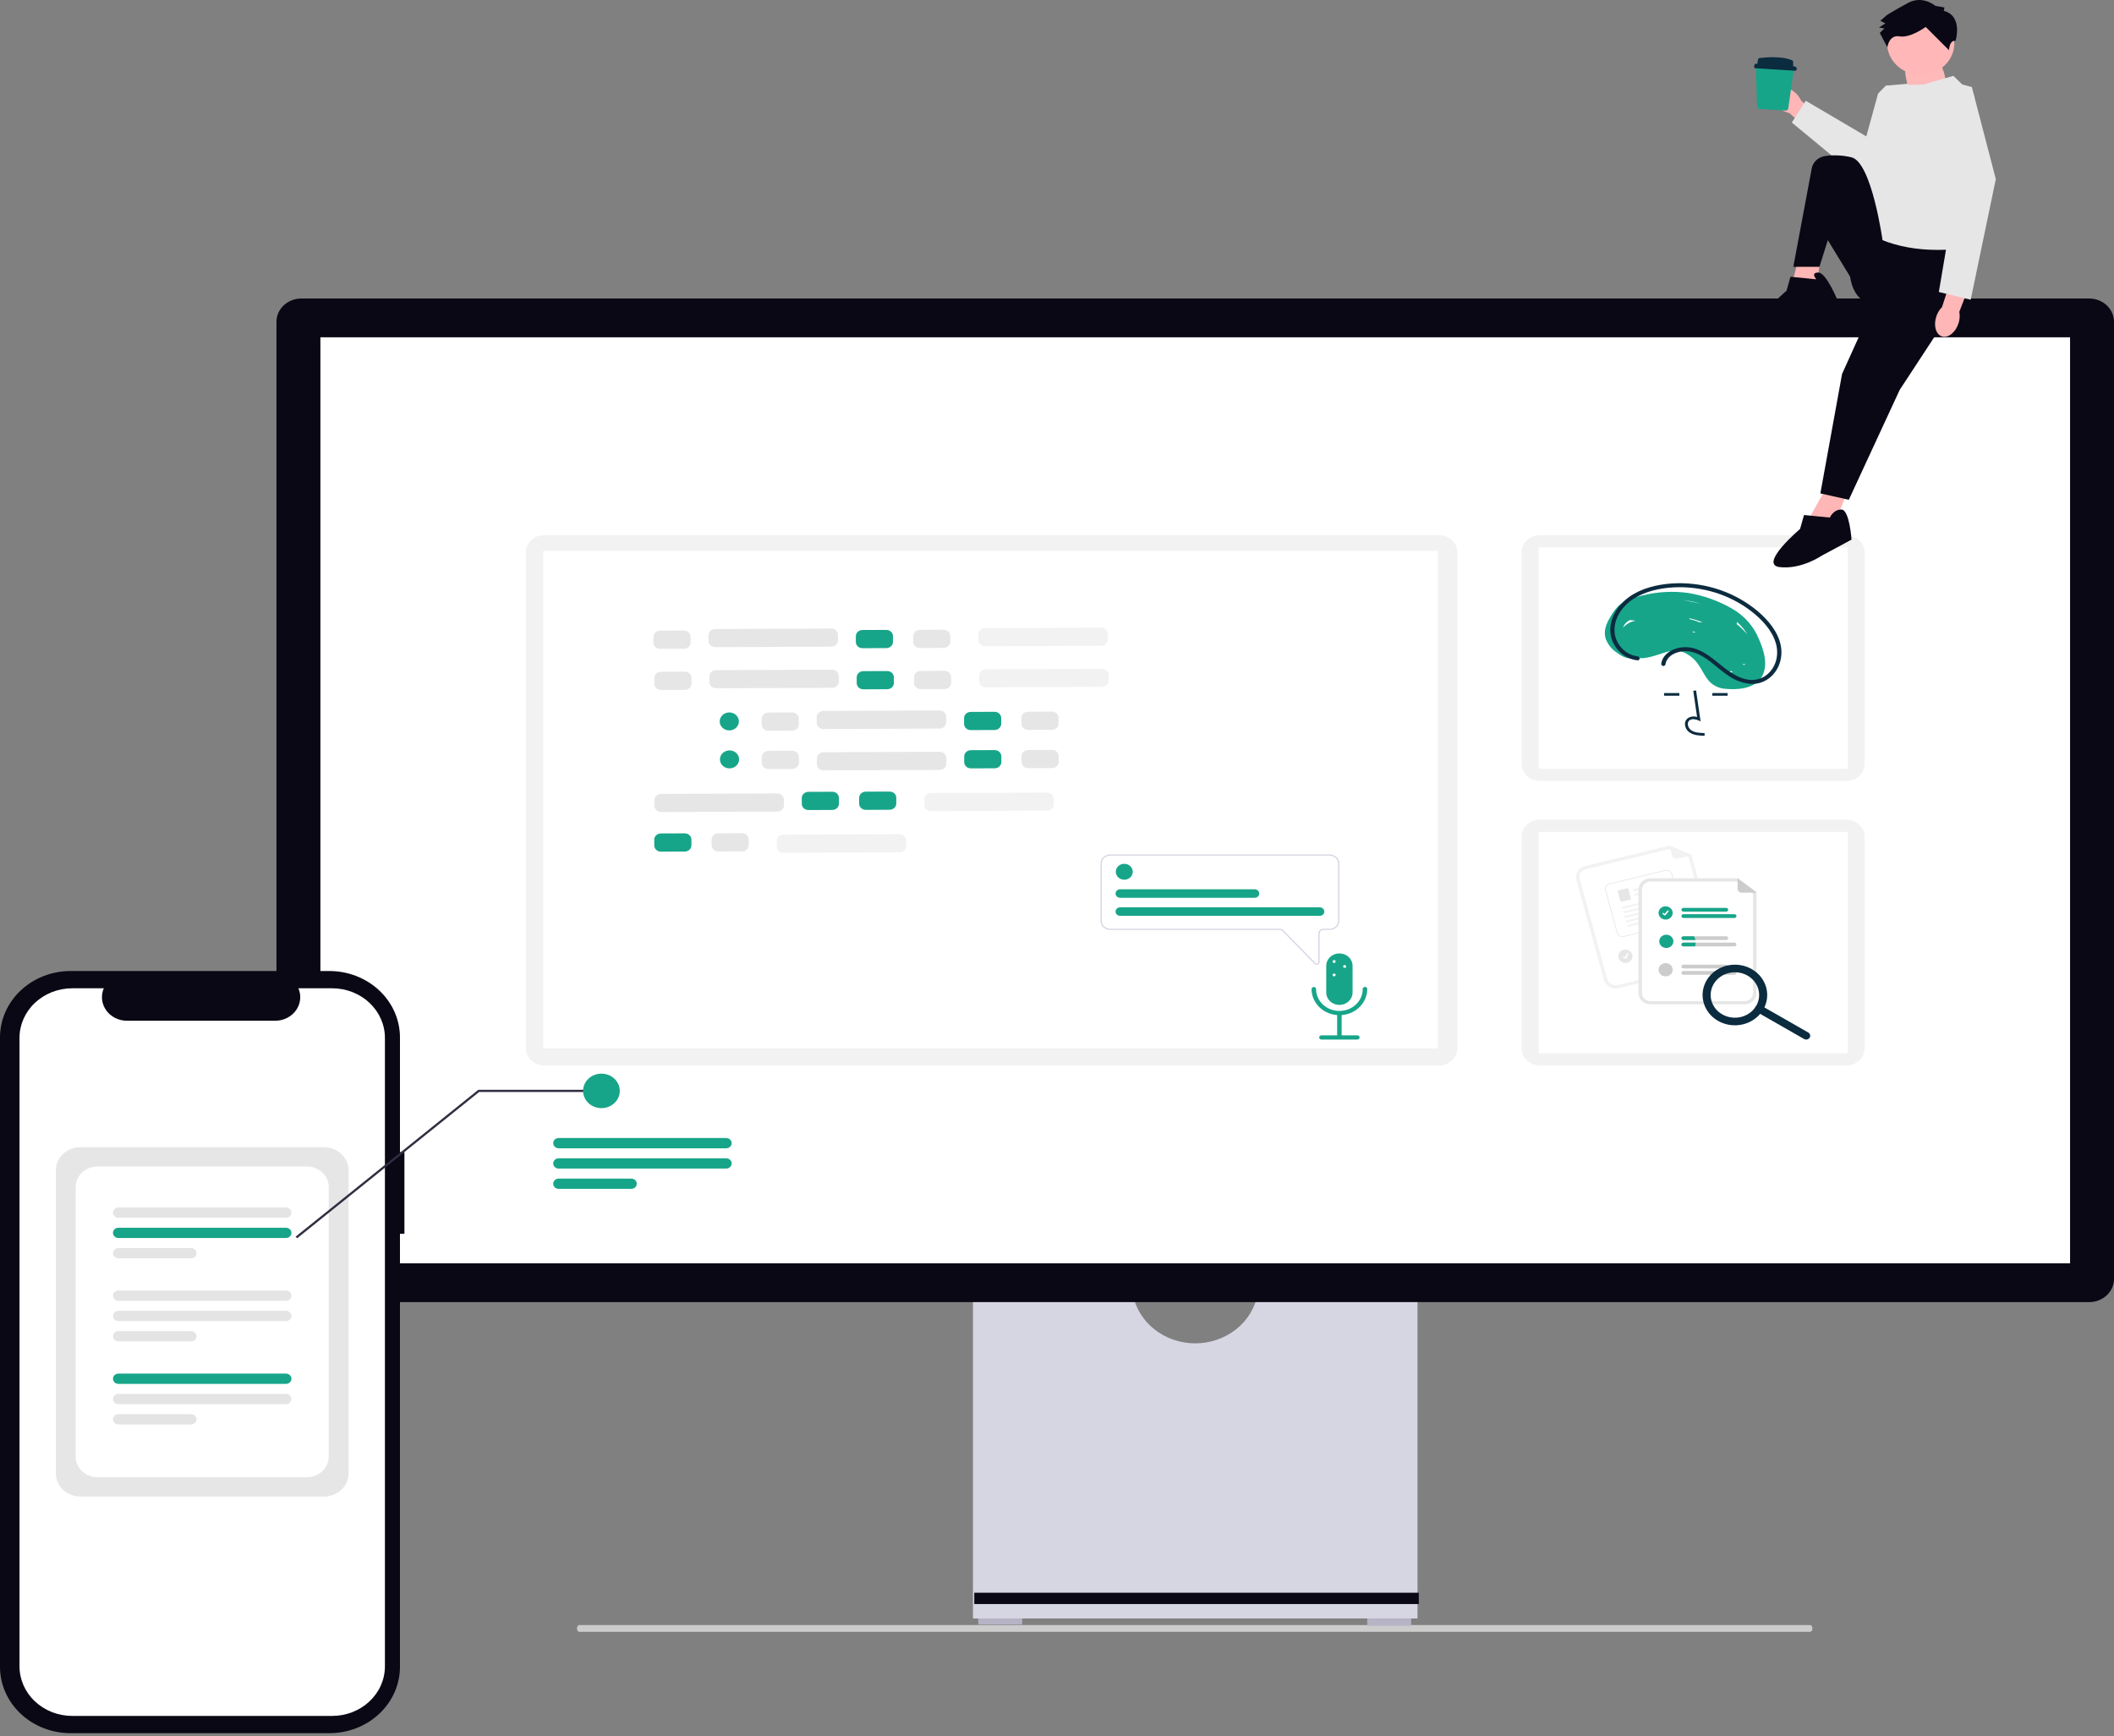 <svg width="627" height="515" viewBox="0 0 627 515" fill="none" xmlns="http://www.w3.org/2000/svg">
<rect x="0" y="0" width="627" height="515" fill="#808080" stroke="none"/>
<g clip-path="url(#clip0_15_1204)">
<path d="M171.12 482.994C171.12 483.551 171.446 484 171.852 484H536.831C537.24 484 537.563 483.552 537.563 482.994C537.563 482.435 537.237 481.987 536.831 481.987H171.852C171.446 481.988 171.12 482.436 171.12 482.994Z" fill="#CCCCCC"/>
<path d="M303.175 479.676H290.144V481.833H303.175V479.676Z" fill="#B6B3C5"/>
<path d="M418.536 480.037H405.505V482.193H418.536V480.037Z" fill="#B6B3C5"/>
<path d="M373.026 383.688C372.3 387.805 370.039 391.547 366.647 394.247C363.254 396.947 358.949 398.428 354.5 398.428C350.051 398.428 345.746 396.947 342.353 394.247C338.961 391.547 336.7 387.805 335.974 383.688H288.578V480.035H420.424V383.688H373.026Z" fill="#D6D6E3"/>
<path d="M420.805 472.401H288.962V475.755H420.805V472.401Z" fill="#090814"/>
<path d="M619.65 386.206H89.35C87.401 386.204 85.533 385.477 84.155 384.184C82.777 382.892 82.002 381.139 82 379.312V95.432C82.002 93.604 82.777 91.851 84.155 90.559C85.533 89.266 87.401 88.539 89.35 88.537H619.65C621.599 88.539 623.467 89.266 624.845 90.559C626.223 91.851 626.998 93.604 627 95.431V379.312C626.998 381.139 626.223 382.892 624.845 384.184C623.467 385.477 621.599 386.204 619.65 386.206Z" fill="#090814"/>
<path d="M613.969 100.04H95.03V374.701H613.969V100.04Z" fill="white"/>
<path d="M426.799 158.72H161.413C158.4 158.72 155.957 161.011 155.957 163.838V310.904C155.957 313.731 158.4 316.023 161.413 316.023H426.799C429.813 316.023 432.256 313.731 432.256 310.904V163.838C432.256 161.011 429.813 158.72 426.799 158.72Z" fill="#F2F2F2"/>
<path d="M426.428 163.416H161.113V310.968H426.428V163.416Z" fill="white"/>
<path d="M547.587 158.72H456.753C453.739 158.72 451.296 161.011 451.296 163.838V226.515C451.296 229.342 453.739 231.633 456.753 231.633H547.587C550.601 231.633 553.044 229.342 553.044 226.515V163.838C553.044 161.011 550.601 158.72 547.587 158.72Z" fill="#F2F2F2"/>
<path d="M547.988 162.343H456.352V228.011H547.988V162.343Z" fill="white"/>
<path d="M547.587 243.107H456.753C453.739 243.107 451.296 245.399 451.296 248.226V310.903C451.296 313.73 453.739 316.021 456.753 316.021H547.587C550.601 316.021 553.044 313.73 553.044 310.903V248.226C553.044 245.399 550.601 243.107 547.587 243.107Z" fill="#F2F2F2"/>
<path d="M547.988 246.731H456.352V312.399H547.988V246.731Z" fill="white"/>
<path d="M521.588 189.334C520.054 185.639 517.26 182.524 513.641 180.475C509.686 178.204 505.316 176.644 500.753 175.875C496.247 175.251 491.652 175.492 487.248 176.584C485.125 177.1 482.784 177.699 480.993 178.934C479.28 180.115 478.108 182.057 477.153 183.802C476.238 185.474 475.668 187.315 476.163 189.187C476.702 190.892 477.823 192.383 479.354 193.431C480.658 194.397 482.481 195.675 484.224 195.077C484.323 195.043 484.418 194.999 484.506 194.944C487.517 195.803 490.508 194.554 493.601 193.575C495.48 192.98 497.368 192.679 499.255 193.422C501.098 194.231 502.654 195.522 503.736 197.139C504.791 198.61 505.485 200.284 506.642 201.696C507.218 202.423 507.949 203.029 508.79 203.474C509.631 203.919 510.561 204.194 511.522 204.281C515.257 204.673 520.213 204.312 522.367 200.995C524.654 197.46 523.154 192.852 521.588 189.334ZM483.466 183.906L485.128 184.083C484.072 184.261 483.085 184.695 482.263 185.343C481.951 185.59 481.661 185.861 481.398 186.154C481.405 186.13 481.41 186.108 481.418 186.084C481.581 185.608 481.847 185.169 482.199 184.794C482.552 184.419 482.983 184.117 483.466 183.906V183.906ZM502.062 187.224C502.185 187.311 502.328 187.368 502.479 187.391L502.532 187.4C502.635 187.455 502.738 187.51 502.842 187.565C502.831 187.58 502.822 187.597 502.811 187.613L502.051 187.541C502.069 187.436 502.073 187.33 502.062 187.224ZM508.765 194.659C508.709 194.715 508.66 194.776 508.618 194.842L508.544 194.74C508.612 194.702 508.687 194.675 508.765 194.659ZM513.094 199.055L513.845 199.148C513.798 199.224 513.763 199.307 513.742 199.393C513.564 199.398 513.385 199.401 513.206 199.402L513.094 199.055ZM516.731 197.05L517.033 197.002C517.192 196.978 517.343 196.921 517.476 196.837C517.476 196.853 517.476 196.87 517.476 196.887C517.476 196.943 517.484 197.014 517.492 197.094C517.467 197.135 517.442 197.176 517.415 197.216L516.728 197.05H516.731ZM503.819 184.525C503.698 184.431 503.562 184.356 503.416 184.302C502.704 184.045 501.975 183.831 501.233 183.663C501.122 183.565 501.014 183.465 500.908 183.361C501.534 183.477 502.152 183.625 502.76 183.803C503.54 184.038 504.305 184.314 505.052 184.63C504.64 184.587 504.228 184.552 503.816 184.524L503.819 184.525ZM510.776 184.962C510.412 184.749 510.047 184.54 509.681 184.336C510.057 184.535 510.428 184.744 510.794 184.962H510.776ZM518.275 188.173C517.302 187.056 516.226 186.022 515.059 185.082C515.15 184.888 515.197 184.678 515.195 184.466C516.416 185.548 517.454 186.798 518.273 188.173L518.275 188.173ZM504.289 179.034L503.828 178.934C502.365 178.624 500.876 178.291 499.373 178.008C499.454 178.017 499.534 178.024 499.615 178.034C501.202 178.231 502.767 178.566 504.289 179.034H504.289Z" fill="#17A589"/>
<path d="M505.559 218.225C504.167 218.188 502.435 218.143 501.101 217.229C500.704 216.945 500.378 216.584 500.145 216.17C499.912 215.756 499.779 215.299 499.754 214.831C499.73 214.499 499.788 214.166 499.924 213.859C500.06 213.551 500.27 213.277 500.537 213.058C500.935 212.78 501.4 212.599 501.891 212.533C502.382 212.467 502.883 212.517 503.348 212.678L502.213 204.888L503.047 204.781L504.382 213.936L503.686 213.636C502.878 213.289 501.77 213.112 501.081 213.658C500.912 213.801 500.78 213.978 500.696 214.176C500.612 214.374 500.578 214.588 500.596 214.801C500.616 215.149 500.716 215.488 500.889 215.797C501.062 216.105 501.304 216.375 501.598 216.588C502.635 217.3 504.016 217.391 505.582 217.433L505.559 218.225Z" fill="#0B2B3F"/>
<path d="M498.088 205.559H493.555V206.349H498.088V205.559Z" fill="#0B2B3F"/>
<path d="M512.399 205.559H507.865V206.349H512.399V205.559Z" fill="#0B2B3F"/>
<path d="M485.678 194.656C482.026 194.266 479.198 190.984 478.889 187.656C478.519 183.695 480.978 179.933 484.352 177.711C487.88 175.386 492.276 174.416 496.529 174.202C504.825 173.815 512.979 176.336 519.404 181.274C522.59 183.757 525.567 186.919 526.694 190.739C527.674 194.057 526.876 197.815 524.034 200.139C523.331 200.708 522.509 201.134 521.621 201.391C520.733 201.647 519.797 201.728 518.874 201.629C516.667 201.414 514.631 200.325 512.868 199.123C509.439 196.784 506.624 193.526 502.446 192.304C499.383 191.409 495.408 192.197 493.537 194.795C493.112 195.39 492.836 196.069 492.732 196.778C492.693 196.93 492.717 197.089 492.799 197.224C492.881 197.36 493.014 197.461 493.172 197.507C493.334 197.548 493.506 197.528 493.651 197.45C493.797 197.373 493.904 197.245 493.949 197.094C494.44 193.821 498.731 192.6 501.741 193.347C506.13 194.435 509.077 198.111 512.678 200.445C514.542 201.749 516.739 202.571 519.048 202.83C521.049 202.977 523.036 202.405 524.604 201.23C527.681 198.951 528.858 195.032 528.177 191.505C527.389 187.419 524.457 183.917 521.24 181.205C514.718 175.766 506.25 172.832 497.525 172.987C493.075 173.083 488.432 173.947 484.598 176.151C480.879 178.291 478.005 181.871 477.629 186.033C477.459 187.878 477.879 189.728 478.833 191.348C479.788 192.969 481.236 194.286 482.991 195.133C483.839 195.51 484.748 195.75 485.681 195.845C486.487 195.931 486.48 194.746 485.681 194.661L485.678 194.656Z" fill="#0B2B3F"/>
<path d="M202.854 187.017L195.769 187.046C194.683 187.05 193.806 187.877 193.808 188.893L193.813 190.61C193.816 191.626 194.698 192.446 195.784 192.442L202.868 192.413C203.954 192.408 204.832 191.581 204.829 190.565L204.824 188.849C204.821 187.833 203.939 187.013 202.854 187.017Z" fill="#E6E6E6"/>
<path d="M262.879 186.827L255.794 186.855C254.709 186.86 253.831 187.687 253.834 188.703L253.838 190.419C253.841 191.436 254.723 192.256 255.809 192.251L262.893 192.222C263.979 192.218 264.857 191.391 264.854 190.375L264.849 188.658C264.846 187.642 263.964 186.822 262.879 186.827Z" fill="#17A589"/>
<path d="M279.884 186.769L272.799 186.797C271.713 186.802 270.836 187.629 270.839 188.645L270.843 190.362C270.846 191.378 271.728 192.198 272.814 192.193L279.898 192.164C280.984 192.16 281.862 191.333 281.859 190.317L281.854 188.6C281.851 187.584 280.969 186.764 279.884 186.769Z" fill="#E6E6E6"/>
<path d="M246.55 186.425L212.093 186.565C211.008 186.569 210.13 187.393 210.133 188.405L210.138 190.114C210.14 191.126 211.022 191.943 212.107 191.939L246.564 191.799C247.649 191.795 248.527 190.971 248.524 189.959L248.519 188.25C248.517 187.238 247.635 186.421 246.55 186.425Z" fill="#E6E6E6"/>
<path d="M326.582 186.164L292.125 186.303C291.04 186.308 290.162 187.132 290.165 188.144L290.17 189.853C290.173 190.865 291.055 191.682 292.14 191.677L326.596 191.538C327.682 191.533 328.559 190.71 328.556 189.698L328.552 187.988C328.549 186.976 327.667 186.16 326.582 186.164Z" fill="#F2F2F2"/>
<path d="M203.115 199.215L196.03 199.244C194.944 199.248 194.067 200.075 194.069 201.092L194.074 202.808C194.077 203.824 194.959 204.644 196.045 204.64L203.129 204.611C204.215 204.606 205.093 203.779 205.09 202.763L205.085 201.047C205.082 200.031 204.2 199.211 203.115 199.215Z" fill="#E6E6E6"/>
<path d="M263.139 199.025L256.054 199.053C254.968 199.058 254.091 199.885 254.093 200.901L254.098 202.617C254.101 203.634 254.983 204.454 256.069 204.449L263.153 204.42C264.239 204.416 265.116 203.589 265.114 202.573L265.109 200.856C265.106 199.84 264.224 199.02 263.139 199.025Z" fill="#17A589"/>
<path d="M280.145 198.967L273.061 198.996C271.975 199 271.097 199.827 271.1 200.843L271.105 202.56C271.108 203.576 271.99 204.396 273.075 204.391L280.16 204.363C281.246 204.358 282.123 203.531 282.121 202.515L282.116 200.799C282.113 199.782 281.231 198.962 280.145 198.967Z" fill="#E6E6E6"/>
<path d="M246.811 198.623L212.354 198.763C211.269 198.767 210.391 199.591 210.394 200.603L210.399 202.312C210.401 203.324 211.283 204.141 212.368 204.137L246.825 203.997C247.91 203.993 248.788 203.169 248.785 202.157L248.78 200.448C248.778 199.436 247.896 198.619 246.811 198.623Z" fill="#E6E6E6"/>
<path d="M326.843 198.364L292.386 198.504C291.301 198.508 290.423 199.332 290.426 200.344L290.431 202.053C290.434 203.065 291.316 203.882 292.401 203.878L326.857 203.738C327.943 203.734 328.82 202.91 328.817 201.898L328.813 200.189C328.81 199.177 327.928 198.36 326.843 198.364Z" fill="#F2F2F2"/>
<path d="M234.956 211.314L227.872 211.343C226.786 211.347 225.908 212.175 225.911 213.191L225.916 214.907C225.919 215.923 226.801 216.743 227.886 216.739L234.971 216.71C236.057 216.706 236.934 215.878 236.932 214.862L236.927 213.146C236.924 212.13 236.042 211.31 234.956 211.314Z" fill="#E6E6E6"/>
<path d="M294.982 211.12L287.897 211.149C286.812 211.153 285.934 211.981 285.937 212.997L285.941 214.713C285.944 215.729 286.826 216.549 287.912 216.545L294.996 216.516C296.082 216.511 296.96 215.684 296.957 214.668L296.952 212.952C296.95 211.936 296.067 211.116 294.982 211.12Z" fill="#17A589"/>
<path d="M311.989 211.062L304.904 211.091C303.818 211.095 302.941 211.923 302.943 212.939L302.948 214.655C302.951 215.671 303.833 216.491 304.919 216.487L312.003 216.458C313.089 216.454 313.967 215.626 313.964 214.61L313.959 212.894C313.956 211.878 313.074 211.058 311.989 211.062Z" fill="#E6E6E6"/>
<path d="M278.654 210.719L244.197 210.858C243.112 210.863 242.234 211.686 242.237 212.698L242.242 214.408C242.245 215.42 243.127 216.236 244.212 216.232L278.668 216.093C279.754 216.088 280.631 215.264 280.628 214.252L280.624 212.543C280.621 211.531 279.739 210.714 278.654 210.719Z" fill="#E6E6E6"/>
<path d="M203.094 247.171L196.01 247.2C194.924 247.204 194.046 248.032 194.049 249.048L194.054 250.764C194.057 251.78 194.939 252.6 196.024 252.596L203.109 252.567C204.195 252.563 205.072 251.735 205.069 250.719L205.065 249.003C205.062 247.987 204.18 247.167 203.094 247.171Z" fill="#17A589"/>
<path d="M220.1 247.116L213.015 247.144C211.93 247.149 211.052 247.976 211.055 248.992L211.059 250.709C211.062 251.725 211.944 252.545 213.03 252.54L220.114 252.511C221.2 252.507 222.078 251.68 222.075 250.664L222.07 248.947C222.067 247.931 221.185 247.111 220.1 247.116Z" fill="#E6E6E6"/>
<path d="M266.802 247.415L232.345 247.554C231.26 247.558 230.382 248.382 230.385 249.394L230.39 251.104C230.393 252.115 231.274 252.932 232.36 252.928L266.816 252.788C267.902 252.784 268.779 251.96 268.776 250.948L268.772 249.239C268.769 248.227 267.887 247.41 266.802 247.415Z" fill="#F2F2F2"/>
<path d="M246.847 234.83L239.763 234.859C238.677 234.863 237.799 235.69 237.802 236.706L237.807 238.423C237.81 239.439 238.692 240.259 239.777 240.254L246.862 240.226C247.947 240.221 248.825 239.394 248.822 238.378L248.818 236.662C248.815 235.646 247.933 234.825 246.847 234.83Z" fill="#17A589"/>
<path d="M263.855 234.776L256.771 234.805C255.685 234.809 254.807 235.636 254.81 236.652L254.815 238.369C254.818 239.385 255.7 240.205 256.785 240.2L263.87 240.172C264.956 240.167 265.833 239.34 265.83 238.324L265.826 236.607C265.823 235.591 264.941 234.771 263.855 234.776Z" fill="#17A589"/>
<path d="M230.522 235.333L196.066 235.473C194.981 235.477 194.103 236.301 194.106 237.313L194.111 239.022C194.113 240.034 194.995 240.851 196.08 240.847L230.537 240.707C231.622 240.703 232.5 239.879 232.497 238.867L232.492 237.158C232.49 236.146 231.608 235.329 230.522 235.333Z" fill="#E6E6E6"/>
<path d="M310.556 235.073L276.099 235.213C275.014 235.217 274.137 236.041 274.14 237.053L274.144 238.762C274.147 239.774 275.029 240.591 276.114 240.587L310.571 240.447C311.656 240.443 312.533 239.619 312.531 238.607L312.526 236.898C312.523 235.886 311.641 235.069 310.556 235.073Z" fill="#F2F2F2"/>
<path d="M234.997 222.668L227.913 222.697C226.827 222.702 225.95 223.529 225.952 224.545L225.957 226.261C225.96 227.277 226.842 228.097 227.927 228.093L235.012 228.064C236.098 228.06 236.975 227.232 236.973 226.216L236.968 224.5C236.965 223.484 236.083 222.664 234.997 222.668Z" fill="#E6E6E6"/>
<path d="M295.022 222.475L287.937 222.504C286.851 222.509 285.974 223.336 285.976 224.352L285.981 226.068C285.984 227.084 286.866 227.904 287.952 227.9L295.036 227.871C296.122 227.867 297 227.039 296.997 226.023L296.992 224.307C296.989 223.291 296.107 222.471 295.022 222.475Z" fill="#17A589"/>
<path d="M312.03 222.418L304.945 222.446C303.859 222.451 302.982 223.278 302.984 224.294L302.989 226.01C302.992 227.026 303.874 227.847 304.96 227.842L312.044 227.813C313.13 227.809 314.008 226.982 314.005 225.966L314 224.249C313.997 223.233 313.115 222.413 312.03 222.418Z" fill="#E6E6E6"/>
<path d="M278.698 222.978L244.241 223.117C243.156 223.122 242.279 223.945 242.281 224.957L242.286 226.667C242.289 227.679 243.171 228.495 244.256 228.491L278.713 228.352C279.798 228.347 280.675 227.523 280.672 226.511L280.668 224.802C280.665 223.79 279.783 222.973 278.698 222.978Z" fill="#E6E6E6"/>
<path d="M215.595 227.799C217.104 228.199 218.676 227.374 219.104 225.956C219.533 224.538 218.657 223.064 217.148 222.664C215.639 222.264 214.068 223.089 213.639 224.507C213.21 225.925 214.086 227.399 215.595 227.799Z" fill="#17A589"/>
<path d="M215.526 216.542C217.035 216.942 218.606 216.117 219.035 214.699C219.464 213.281 218.588 211.807 217.079 211.407C215.57 211.007 213.999 211.832 213.57 213.25C213.141 214.668 214.017 216.142 215.526 216.542Z" fill="#17A589"/>
<path d="M507.052 286.561L480.061 293.08C479.146 293.3 478.175 293.171 477.361 292.72C476.547 292.269 475.957 291.534 475.72 290.676L467.558 260.943C467.323 260.085 467.461 259.173 467.941 258.41C468.422 257.647 469.206 257.093 470.121 256.871L495.231 250.806L501.658 253.505L509.615 282.487C509.85 283.346 509.713 284.258 509.232 285.021C508.751 285.785 507.967 286.339 507.052 286.561Z" fill="#F2F2F2"/>
<path d="M470.38 257.803C469.728 257.961 469.17 258.355 468.828 258.898C468.486 259.442 468.388 260.091 468.555 260.702L476.717 290.435C476.886 291.046 477.306 291.57 477.885 291.891C478.465 292.212 479.156 292.304 479.808 292.147L506.799 285.628C507.45 285.47 508.008 285.076 508.35 284.532C508.693 283.989 508.791 283.34 508.624 282.728L500.79 254.194L495.142 251.822L470.38 257.803Z" fill="white"/>
<path d="M501.589 253.658L497.412 254.666C497.107 254.74 496.783 254.697 496.512 254.547C496.241 254.397 496.044 254.152 495.966 253.865L495.171 250.972C495.168 250.959 495.168 250.946 495.172 250.933C495.177 250.921 495.184 250.91 495.195 250.901C495.206 250.893 495.219 250.887 495.232 250.885C495.246 250.883 495.26 250.885 495.273 250.89L501.6 253.526C501.613 253.533 501.623 253.543 501.63 253.555C501.637 253.567 501.64 253.58 501.639 253.594C501.638 253.608 501.632 253.621 501.623 253.631C501.614 253.642 501.602 253.65 501.588 253.654L501.589 253.658Z" fill="#F2F2F2"/>
<path d="M499.391 279.048L487.102 282.016C487.026 282.035 486.947 282.039 486.87 282.028C486.793 282.018 486.719 281.994 486.652 281.957C486.585 281.919 486.526 281.87 486.479 281.812C486.432 281.753 486.398 281.687 486.379 281.616C486.359 281.545 486.355 281.471 486.366 281.399C486.377 281.327 486.403 281.257 486.442 281.194C486.482 281.131 486.535 281.076 486.597 281.032C486.659 280.988 486.73 280.956 486.806 280.938L499.094 277.97C499.169 277.952 499.248 277.947 499.325 277.958C499.402 277.968 499.477 277.992 499.544 278.03C499.611 278.067 499.67 278.116 499.716 278.174C499.763 278.233 499.797 278.299 499.817 278.37C499.836 278.441 499.841 278.515 499.83 278.587C499.819 278.66 499.793 278.729 499.753 278.792C499.713 278.855 499.661 278.91 499.599 278.954C499.536 278.998 499.465 279.03 499.39 279.048L499.391 279.048Z" fill="#CCCCCC"/>
<path d="M502.263 280.295L487.604 283.834C487.451 283.871 487.289 283.849 487.154 283.774C487.018 283.699 486.92 283.577 486.881 283.434C486.841 283.291 486.864 283.139 486.944 283.012C487.024 282.884 487.155 282.792 487.308 282.755L501.967 279.214C502.12 279.177 502.282 279.199 502.417 279.274C502.553 279.349 502.651 279.472 502.69 279.615C502.73 279.758 502.707 279.91 502.627 280.037C502.547 280.164 502.416 280.256 502.263 280.293V280.295Z" fill="#CCCCCC"/>
<path d="M482.088 285.591C483.247 285.591 484.186 284.71 484.186 283.623C484.186 282.536 483.247 281.655 482.088 281.655C480.93 281.655 479.99 282.536 479.99 283.623C479.99 284.71 480.93 285.591 482.088 285.591Z" fill="#E6E6E6"/>
<path d="M498.085 273.897L481.764 277.837C481.293 277.95 480.793 277.883 480.374 277.651C479.955 277.419 479.651 277.04 479.528 276.599L476.109 264.134C475.989 263.692 476.06 263.223 476.308 262.83C476.555 262.437 476.958 262.151 477.429 262.036L493.749 258.096C494.221 257.983 494.721 258.05 495.14 258.282C495.559 258.514 495.863 258.893 495.986 259.334L499.406 271.797C499.526 272.24 499.455 272.709 499.207 273.103C498.96 273.496 498.556 273.782 498.085 273.897Z" fill="white"/>
<path d="M498.085 273.897L481.764 277.837C481.293 277.95 480.793 277.883 480.374 277.651C479.955 277.419 479.651 277.04 479.528 276.599L476.109 264.134C475.989 263.692 476.06 263.223 476.308 262.83C476.555 262.437 476.958 262.151 477.429 262.036L493.749 258.096C494.221 257.983 494.721 258.05 495.14 258.282C495.559 258.514 495.863 258.893 495.986 259.334L499.406 271.797C499.526 272.24 499.455 272.709 499.207 273.103C498.96 273.496 498.556 273.782 498.085 273.897ZM477.486 262.235C477.07 262.335 476.714 262.587 476.495 262.934C476.277 263.281 476.214 263.695 476.321 264.085L479.741 276.548C479.848 276.938 480.116 277.272 480.486 277.477C480.856 277.682 481.298 277.741 481.714 277.641L498.034 273.7C498.45 273.599 498.806 273.348 499.025 273.001C499.243 272.654 499.306 272.24 499.199 271.849L495.779 259.387C495.672 258.997 495.403 258.663 495.033 258.458C494.663 258.253 494.222 258.194 493.806 258.294L477.486 262.235Z" fill="#E6E6E6"/>
<path d="M492.92 262.288L484.684 264.277C484.612 264.296 484.535 264.288 484.468 264.256C484.402 264.224 484.351 264.169 484.326 264.103C484.315 264.068 484.311 264.032 484.314 263.996C484.318 263.96 484.33 263.925 484.349 263.893C484.367 263.861 484.393 263.834 484.423 263.812C484.454 263.789 484.489 263.773 484.526 263.764L492.91 261.74C493.251 261.901 493.16 262.23 492.92 262.288H492.92Z" fill="#F2F2F2"/>
<path d="M493.293 263.644L485.056 265.632C484.984 265.651 484.907 265.644 484.841 265.612C484.774 265.579 484.724 265.525 484.699 265.458C484.687 265.424 484.683 265.388 484.687 265.352C484.691 265.316 484.702 265.281 484.721 265.249C484.74 265.217 484.765 265.19 484.796 265.167C484.826 265.145 484.861 265.129 484.899 265.12L493.283 263.096C493.624 263.257 493.532 263.586 493.292 263.644H493.293Z" fill="#F2F2F2"/>
<path d="M483.488 266.833L480.975 267.441C480.892 267.46 480.805 267.449 480.732 267.408C480.659 267.368 480.606 267.302 480.585 267.225L479.821 264.443C479.8 264.365 479.812 264.284 479.855 264.215C479.899 264.147 479.969 264.097 480.051 264.077L482.564 263.47C482.647 263.45 482.734 263.462 482.807 263.502C482.88 263.543 482.933 263.609 482.954 263.686L483.718 266.468C483.739 266.545 483.727 266.627 483.684 266.695C483.64 266.764 483.57 266.814 483.488 266.833Z" fill="#E6E6E6"/>
<path d="M494.031 266.424L481.46 269.459C481.388 269.478 481.311 269.471 481.245 269.438C481.178 269.406 481.128 269.351 481.103 269.285C481.091 269.251 481.087 269.215 481.091 269.179C481.095 269.143 481.106 269.108 481.125 269.076C481.144 269.044 481.169 269.017 481.2 268.994C481.23 268.972 481.265 268.956 481.302 268.947L494.02 265.876C494.36 266.037 494.271 266.366 494.031 266.424Z" fill="#F2F2F2"/>
<path d="M494.403 267.78L481.832 270.815C481.76 270.834 481.683 270.827 481.617 270.794C481.55 270.762 481.5 270.707 481.475 270.641C481.463 270.607 481.459 270.57 481.463 270.534C481.467 270.498 481.478 270.463 481.497 270.432C481.516 270.4 481.541 270.372 481.572 270.35C481.602 270.328 481.637 270.312 481.674 270.303L494.392 267.232C494.731 267.39 494.643 267.722 494.403 267.78Z" fill="#F2F2F2"/>
<path d="M494.775 269.135L482.204 272.17C482.132 272.189 482.055 272.181 481.989 272.149C481.923 272.117 481.872 272.062 481.847 271.996C481.835 271.961 481.831 271.925 481.835 271.889C481.839 271.853 481.85 271.818 481.869 271.786C481.888 271.755 481.913 271.727 481.944 271.705C481.974 271.682 482.009 271.666 482.047 271.657L494.765 268.586C495.104 268.748 495.015 269.077 494.775 269.135Z" fill="#F2F2F2"/>
<path d="M495.147 270.489L482.576 273.524C482.504 273.543 482.427 273.536 482.361 273.504C482.294 273.471 482.244 273.417 482.219 273.35C482.207 273.316 482.203 273.279 482.207 273.243C482.211 273.207 482.222 273.173 482.241 273.141C482.26 273.109 482.285 273.081 482.316 273.059C482.346 273.037 482.381 273.021 482.419 273.012L495.137 269.941C495.478 270.102 495.388 270.431 495.147 270.489Z" fill="#F2F2F2"/>
<path d="M495.518 271.845L482.948 274.88C482.876 274.899 482.799 274.892 482.732 274.859C482.666 274.827 482.615 274.772 482.59 274.706C482.579 274.672 482.575 274.635 482.579 274.599C482.582 274.563 482.594 274.528 482.613 274.497C482.631 274.465 482.657 274.437 482.687 274.415C482.718 274.393 482.753 274.377 482.79 274.368L495.508 271.297C495.848 271.458 495.758 271.787 495.518 271.845Z" fill="#F2F2F2"/>
<path d="M482.242 284.309C482.197 284.32 482.149 284.317 482.106 284.3L481.534 284.073C481.508 284.063 481.484 284.047 481.464 284.028C481.443 284.009 481.428 283.986 481.417 283.961C481.406 283.936 481.401 283.909 481.401 283.882C481.401 283.855 481.407 283.829 481.418 283.804C481.43 283.779 481.446 283.757 481.466 283.738C481.487 283.719 481.511 283.704 481.538 283.694C481.565 283.684 481.593 283.679 481.622 283.679C481.651 283.679 481.679 283.685 481.705 283.695L482.076 283.843L482.561 282.772C482.573 282.747 482.589 282.725 482.61 282.706C482.63 282.687 482.654 282.672 482.681 282.662C482.708 282.652 482.736 282.647 482.765 282.647C482.794 282.647 482.822 282.653 482.849 282.663C482.902 282.685 482.944 282.725 482.966 282.775C482.988 282.826 482.987 282.882 482.965 282.933L482.394 284.192C482.38 284.221 482.36 284.246 482.335 284.267C482.309 284.288 482.279 284.302 482.246 284.31L482.242 284.309Z" fill="white"/>
<path d="M517.404 297.889H489.533C488.588 297.888 487.682 297.536 487.013 296.909C486.345 296.282 485.969 295.432 485.968 294.546V263.843C485.969 262.956 486.345 262.106 487.013 261.479C487.682 260.853 488.588 260.5 489.533 260.499H515.462L520.968 264.616V294.546C520.967 295.432 520.591 296.282 519.923 296.908C519.255 297.535 518.349 297.888 517.404 297.889Z" fill="#E6E6E6"/>
<path d="M489.536 261.462C488.863 261.463 488.217 261.714 487.741 262.161C487.265 262.607 486.998 263.212 486.997 263.844V294.547C486.998 295.178 487.265 295.783 487.741 296.23C488.217 296.676 488.863 296.927 489.536 296.928H517.407C518.08 296.927 518.725 296.676 519.201 296.23C519.677 295.783 519.945 295.178 519.945 294.547V265.08L515.106 261.462H489.536Z" fill="white"/>
<path d="M511.983 270.39H499.291C499.133 270.39 498.982 270.331 498.871 270.227C498.759 270.122 498.697 269.981 498.697 269.833C498.697 269.685 498.759 269.544 498.871 269.439C498.982 269.335 499.133 269.276 499.291 269.276H511.977C512.135 269.276 512.286 269.335 512.397 269.439C512.508 269.544 512.571 269.685 512.571 269.833C512.571 269.981 512.508 270.122 512.397 270.227C512.286 270.331 512.135 270.39 511.977 270.39H511.983Z" fill="#17A589"/>
<path d="M514.433 272.269H499.291C499.133 272.269 498.982 272.211 498.871 272.106C498.759 272.002 498.697 271.86 498.697 271.712C498.697 271.565 498.759 271.423 498.871 271.319C498.982 271.214 499.133 271.156 499.291 271.156H514.433C514.59 271.156 514.741 271.214 514.852 271.319C514.964 271.423 515.026 271.565 515.026 271.712C515.026 271.86 514.964 272.002 514.852 272.106C514.741 272.211 514.59 272.269 514.433 272.269Z" fill="#17A589"/>
<path d="M511.983 277.698H499.296C499.139 277.698 498.988 277.757 498.877 277.862C498.765 277.966 498.703 278.108 498.703 278.255C498.703 278.403 498.765 278.545 498.877 278.649C498.988 278.754 499.139 278.812 499.296 278.812H511.983C512.14 278.812 512.291 278.754 512.403 278.649C512.514 278.545 512.577 278.403 512.577 278.255C512.577 278.108 512.514 277.966 512.403 277.862C512.291 277.757 512.14 277.698 511.983 277.698Z" fill="#CCCCCC"/>
<path d="M514.43 279.578H499.294C499.137 279.578 498.986 279.636 498.875 279.741C498.763 279.845 498.701 279.987 498.701 280.135C498.701 280.282 498.763 280.424 498.875 280.529C498.986 280.633 499.137 280.692 499.294 280.692H514.43C514.587 280.692 514.738 280.633 514.85 280.529C514.961 280.424 515.023 280.282 515.023 280.135C515.023 279.987 514.961 279.845 514.85 279.741C514.738 279.636 514.587 279.578 514.43 279.578Z" fill="#CCCCCC"/>
<path d="M511.983 287.231H499.291C499.133 287.231 498.982 287.172 498.871 287.068C498.759 286.963 498.697 286.822 498.697 286.674C498.697 286.526 498.759 286.385 498.871 286.28C498.982 286.176 499.133 286.117 499.291 286.117H511.977C512.135 286.117 512.286 286.176 512.397 286.28C512.508 286.385 512.571 286.526 512.571 286.674C512.571 286.822 512.508 286.963 512.397 287.068C512.286 287.172 512.135 287.231 511.977 287.231H511.983Z" fill="#CCCCCC"/>
<path d="M514.433 289.113H499.291C499.133 289.113 498.982 289.054 498.871 288.95C498.759 288.845 498.697 288.703 498.697 288.556C498.697 288.408 498.759 288.266 498.871 288.162C498.982 288.057 499.133 287.999 499.291 287.999H514.433C514.59 287.999 514.741 288.057 514.852 288.162C514.964 288.266 515.026 288.408 515.026 288.556C515.026 288.703 514.964 288.845 514.852 288.95C514.741 289.054 514.59 289.113 514.433 289.113Z" fill="#CCCCCC"/>
<path d="M494.01 272.741C495.169 272.741 496.108 271.86 496.108 270.773C496.108 269.686 495.169 268.805 494.01 268.805C492.851 268.805 491.912 269.686 491.912 270.773C491.912 271.86 492.851 272.741 494.01 272.741Z" fill="#17A589"/>
<path d="M493.803 271.523C493.755 271.523 493.71 271.508 493.672 271.482L493.179 271.128C493.132 271.095 493.102 271.046 493.095 270.992C493.087 270.938 493.103 270.883 493.138 270.84C493.173 270.796 493.226 270.768 493.283 270.761C493.341 270.754 493.399 270.768 493.445 270.802L493.764 271.031L494.52 270.107C494.555 270.064 494.607 270.036 494.665 270.029C494.722 270.022 494.78 270.037 494.826 270.07C494.872 270.103 494.902 270.152 494.91 270.206C494.917 270.26 494.902 270.314 494.867 270.358L493.98 271.445C493.959 271.47 493.933 271.491 493.903 271.504C493.872 271.518 493.839 271.525 493.805 271.525L493.803 271.523Z" fill="white"/>
<path d="M496.323 279.195C496.323 279.454 496.269 279.71 496.164 279.949C496.058 280.187 495.904 280.404 495.709 280.587C495.514 280.77 495.283 280.915 495.028 281.014C494.773 281.113 494.501 281.164 494.225 281.164C494.207 281.165 494.189 281.165 494.171 281.164C493.759 281.154 493.358 281.03 493.02 280.808C492.683 280.586 492.422 280.275 492.271 279.914C492.121 279.554 492.087 279.16 492.174 278.781C492.261 278.403 492.465 278.057 492.761 277.787C493.056 277.517 493.43 277.334 493.836 277.263C494.242 277.191 494.661 277.233 495.041 277.383C495.421 277.534 495.745 277.786 495.974 278.109C496.202 278.431 496.323 278.81 496.323 279.197V279.195Z" fill="#17A589"/>
<path d="M494.01 289.584C495.169 289.584 496.108 288.703 496.108 287.616C496.108 286.529 495.169 285.648 494.01 285.648C492.851 285.648 491.912 286.529 491.912 287.616C491.912 288.703 492.851 289.584 494.01 289.584Z" fill="#CCCCCC"/>
<path d="M520.862 264.748H516.546C516.231 264.748 515.929 264.631 515.707 264.422C515.484 264.213 515.359 263.93 515.359 263.634V260.646C515.359 260.633 515.363 260.62 515.37 260.609C515.378 260.598 515.388 260.589 515.401 260.583C515.413 260.578 515.427 260.576 515.441 260.577C515.455 260.578 515.468 260.583 515.479 260.591L520.906 264.622C520.917 264.631 520.926 264.643 520.93 264.657C520.935 264.671 520.934 264.686 520.929 264.699C520.924 264.713 520.915 264.725 520.902 264.733C520.89 264.742 520.875 264.746 520.859 264.746L520.862 264.748Z" fill="#CCCCCC"/>
<path d="M498.7 278.256C498.701 278.108 498.763 277.967 498.875 277.862C498.986 277.758 499.137 277.699 499.294 277.698H502.456C502.641 278.051 502.772 278.426 502.847 278.812H499.294C499.137 278.812 498.986 278.754 498.875 278.65C498.763 278.545 498.701 278.404 498.7 278.256V278.256Z" fill="#17A589"/>
<path d="M502.92 279.578C502.92 279.954 502.867 280.329 502.762 280.692H499.294C499.137 280.692 498.986 280.633 498.875 280.529C498.763 280.424 498.701 280.282 498.701 280.135C498.701 279.987 498.763 279.845 498.875 279.741C498.986 279.636 499.137 279.578 499.294 279.578H502.92Z" fill="#17A589"/>
<path d="M536.719 307.787C536.637 307.913 536.529 308.023 536.402 308.11C536.275 308.197 536.131 308.26 535.978 308.294C535.825 308.329 535.667 308.335 535.511 308.313C535.356 308.29 535.207 308.239 535.072 308.162L521.097 300.164C520.825 300.009 520.631 299.759 520.556 299.469C520.481 299.18 520.532 298.874 520.697 298.619C520.863 298.365 521.129 298.182 521.438 298.112C521.747 298.042 522.073 298.09 522.344 298.245L536.32 306.242C536.454 306.319 536.571 306.42 536.664 306.539C536.757 306.658 536.824 306.794 536.861 306.937C536.898 307.081 536.904 307.23 536.88 307.376C536.856 307.521 536.801 307.661 536.719 307.787Z" fill="#0B2B3F"/>
<path d="M522.743 299.792C521.756 301.309 520.312 302.519 518.592 303.266C516.872 304.014 514.955 304.267 513.082 303.992C511.21 303.718 509.466 302.929 508.071 301.725C506.677 300.52 505.694 298.955 505.248 297.227C504.802 295.5 504.912 293.686 505.564 292.017C506.216 290.348 507.382 288.897 508.913 287.849C510.444 286.802 512.272 286.203 514.166 286.13C516.06 286.056 517.934 286.511 519.553 287.437C521.722 288.679 523.277 290.678 523.875 292.995C524.474 295.311 524.067 297.756 522.743 299.792ZM508.427 291.602C507.686 292.741 507.323 294.059 507.381 295.391C507.44 296.724 507.919 298.009 508.757 299.086C509.595 300.164 510.754 300.983 512.089 301.442C513.424 301.901 514.873 301.978 516.255 301.664C517.636 301.35 518.887 300.659 519.85 299.678C520.813 298.697 521.444 297.471 521.663 296.153C521.883 294.836 521.681 293.487 521.083 292.277C520.485 291.068 519.519 290.052 518.305 289.357C517.499 288.896 516.605 288.589 515.672 288.452C514.739 288.315 513.787 288.352 512.87 288.561C511.953 288.769 511.088 289.145 510.326 289.667C509.563 290.189 508.918 290.846 508.427 291.602Z" fill="#0B2B3F"/>
<path d="M390.518 286.163C390.399 286.163 390.281 286.14 390.172 286.094C390.063 286.049 389.965 285.983 389.885 285.9L380.375 276.169C380.267 276.059 380.136 275.971 379.99 275.911C379.844 275.85 379.686 275.819 379.527 275.819H329.274C328.511 275.818 327.78 275.534 327.241 275.028C326.702 274.522 326.399 273.836 326.398 273.121V256.122C326.399 255.407 326.702 254.721 327.241 254.215C327.78 253.709 328.511 253.425 329.274 253.424H394.38C395.143 253.425 395.874 253.709 396.413 254.215C396.952 254.721 397.256 255.407 397.257 256.122V273.119C397.256 273.834 396.952 274.52 396.413 275.026C395.874 275.532 395.143 275.816 394.38 275.817H392.535C392.229 275.818 391.937 275.931 391.721 276.134C391.506 276.336 391.384 276.61 391.384 276.897V285.351C391.385 285.515 391.332 285.674 391.234 285.809C391.136 285.944 390.997 286.047 390.834 286.106C390.734 286.142 390.627 286.161 390.519 286.161L390.518 286.163Z" fill="white"/>
<path d="M390.518 286.163C390.399 286.163 390.281 286.14 390.172 286.094C390.063 286.049 389.965 285.983 389.885 285.9L380.375 276.169C380.267 276.059 380.136 275.971 379.99 275.911C379.844 275.85 379.686 275.819 379.527 275.819H329.274C328.511 275.818 327.78 275.534 327.241 275.028C326.702 274.522 326.399 273.836 326.398 273.121V256.122C326.399 255.407 326.702 254.721 327.241 254.215C327.78 253.709 328.511 253.425 329.274 253.424H394.38C395.143 253.425 395.874 253.709 396.413 254.215C396.952 254.721 397.256 255.407 397.257 256.122V273.119C397.256 273.834 396.952 274.52 396.413 275.026C395.874 275.532 395.143 275.816 394.38 275.817H392.535C392.229 275.818 391.937 275.931 391.721 276.134C391.506 276.336 391.384 276.61 391.384 276.897V285.351C391.385 285.515 391.332 285.674 391.234 285.809C391.136 285.944 390.997 286.047 390.834 286.106C390.734 286.142 390.627 286.161 390.519 286.161L390.518 286.163ZM329.274 253.783C328.613 253.784 327.979 254.031 327.512 254.469C327.045 254.907 326.782 255.502 326.781 256.122V273.119C326.782 273.739 327.045 274.334 327.512 274.772C327.979 275.21 328.613 275.457 329.274 275.458H379.527C379.739 275.458 379.95 275.499 380.144 275.58C380.339 275.66 380.514 275.777 380.658 275.924L390.167 285.655C390.232 285.723 390.317 285.771 390.412 285.792C390.506 285.813 390.605 285.807 390.696 285.774C390.786 285.741 390.864 285.682 390.918 285.607C390.972 285.532 391.001 285.442 391 285.351V276.898C391 276.517 391.162 276.151 391.45 275.882C391.737 275.612 392.127 275.46 392.534 275.46H394.38C395.041 275.459 395.674 275.212 396.142 274.774C396.609 274.335 396.872 273.741 396.873 273.121V256.122C396.872 255.502 396.609 254.907 396.142 254.469C395.674 254.031 395.041 253.784 394.38 253.783H329.274Z" fill="#D6D6E3"/>
<path d="M333.453 260.922C334.843 260.922 335.97 259.865 335.97 258.561C335.97 257.257 334.843 256.2 333.453 256.2C332.063 256.2 330.937 257.257 330.937 258.561C330.937 259.865 332.063 260.922 333.453 260.922Z" fill="#17A589"/>
<path d="M391.444 271.628H332.211C331.855 271.628 331.513 271.496 331.262 271.259C331.01 271.023 330.868 270.703 330.868 270.369C330.868 270.035 331.01 269.715 331.262 269.479C331.513 269.243 331.855 269.11 332.211 269.11H391.444C391.62 269.11 391.794 269.143 391.957 269.206C392.12 269.269 392.268 269.362 392.393 269.479C392.517 269.596 392.616 269.734 392.684 269.887C392.751 270.04 392.786 270.204 392.786 270.369C392.786 270.534 392.751 270.698 392.684 270.851C392.616 271.004 392.517 271.143 392.393 271.259C392.268 271.376 392.12 271.469 391.957 271.532C391.794 271.596 391.62 271.628 391.444 271.628Z" fill="#17A589"/>
<path d="M372.148 266.275H332.211C331.855 266.275 331.513 266.142 331.262 265.906C331.01 265.67 330.868 265.35 330.868 265.016C330.868 264.682 331.01 264.362 331.262 264.126C331.513 263.889 331.855 263.757 332.211 263.757H372.148C372.504 263.757 372.845 263.889 373.097 264.126C373.349 264.362 373.49 264.682 373.49 265.016C373.49 265.35 373.349 265.67 373.097 265.906C372.845 266.142 372.504 266.275 372.148 266.275Z" fill="#17A589"/>
<path d="M397.257 298.061C396.222 298.06 395.229 297.673 394.497 296.987C393.764 296.3 393.353 295.369 393.352 294.397V286.443C393.352 285.471 393.763 284.539 394.495 283.852C395.228 283.165 396.221 282.779 397.257 282.779C398.293 282.779 399.286 283.165 400.019 283.852C400.751 284.539 401.163 285.471 401.163 286.443V294.397C401.162 295.369 400.75 296.3 400.018 296.987C399.285 297.673 398.293 298.06 397.257 298.061Z" fill="#17A589"/>
<path d="M397.257 301.096C395.068 301.094 392.969 300.277 391.421 298.825C389.873 297.373 389.003 295.404 389 293.351C389.006 293.188 389.079 293.033 389.203 292.919C389.328 292.806 389.496 292.742 389.669 292.742C389.843 292.742 390.011 292.806 390.135 292.919C390.26 293.033 390.333 293.188 390.339 293.351C390.339 294.203 390.518 295.047 390.866 295.834C391.213 296.621 391.723 297.337 392.365 297.939C393.008 298.542 393.77 299.02 394.61 299.346C395.449 299.672 396.349 299.84 397.257 299.84C398.166 299.84 399.065 299.672 399.905 299.346C400.744 299.02 401.507 298.542 402.149 297.939C402.792 297.337 403.301 296.621 403.649 295.834C403.997 295.047 404.176 294.203 404.176 293.351C404.173 293.266 404.188 293.183 404.22 293.104C404.253 293.026 404.301 292.954 404.364 292.893C404.426 292.833 404.501 292.785 404.584 292.752C404.666 292.719 404.755 292.702 404.845 292.702C404.935 292.702 405.024 292.719 405.106 292.752C405.189 292.785 405.264 292.833 405.326 292.893C405.389 292.954 405.437 293.026 405.47 293.104C405.502 293.183 405.517 293.266 405.514 293.351C405.512 295.404 404.641 297.373 403.093 298.825C401.545 300.277 399.446 301.094 397.257 301.096Z" fill="#17A589"/>
<path d="M397.257 308.213C397.079 308.213 396.909 308.147 396.783 308.029C396.658 307.912 396.587 307.752 396.587 307.585V300.676C396.592 300.513 396.665 300.358 396.79 300.244C396.915 300.131 397.082 300.067 397.256 300.067C397.43 300.067 397.597 300.131 397.722 300.244C397.847 300.358 397.92 300.513 397.926 300.676V307.585C397.926 307.668 397.909 307.75 397.875 307.826C397.841 307.902 397.792 307.971 397.73 308.03C397.667 308.088 397.594 308.134 397.512 308.166C397.431 308.197 397.344 308.214 397.256 308.214L397.257 308.213Z" fill="#17A589"/>
<path d="M395.694 285.606C395.94 285.606 396.14 285.418 396.14 285.187C396.14 284.956 395.94 284.769 395.694 284.769C395.448 284.769 395.248 284.956 395.248 285.187C395.248 285.418 395.448 285.606 395.694 285.606Z" fill="white"/>
<path d="M395.694 289.582C395.94 289.582 396.14 289.394 396.14 289.163C396.14 288.932 395.94 288.745 395.694 288.745C395.448 288.745 395.248 288.932 395.248 289.163C395.248 289.394 395.448 289.582 395.694 289.582Z" fill="white"/>
<path d="M398.819 287.07C399.065 287.07 399.265 286.883 399.265 286.652C399.265 286.42 399.065 286.233 398.819 286.233C398.573 286.233 398.373 286.42 398.373 286.652C398.373 286.883 398.573 287.07 398.819 287.07Z" fill="white"/>
<path d="M402.56 308.326H391.954C391.864 308.329 391.775 308.315 391.691 308.285C391.607 308.254 391.531 308.208 391.467 308.15C391.402 308.091 391.351 308.021 391.316 307.944C391.281 307.866 391.263 307.783 391.263 307.698C391.263 307.614 391.281 307.531 391.316 307.453C391.351 307.376 391.402 307.306 391.467 307.247C391.531 307.189 391.607 307.143 391.691 307.112C391.775 307.082 391.864 307.068 391.954 307.071H402.56C402.65 307.068 402.739 307.082 402.823 307.112C402.907 307.143 402.983 307.189 403.048 307.247C403.112 307.306 403.163 307.376 403.198 307.453C403.233 307.531 403.251 307.614 403.251 307.698C403.251 307.783 403.233 307.866 403.198 307.944C403.163 308.021 403.112 308.091 403.048 308.15C402.983 308.208 402.907 308.254 402.823 308.285C402.739 308.315 402.65 308.329 402.56 308.326Z" fill="#17A589"/>
<path d="M577.758 30.725C573.591 32.878 570.042 31.37 566.605 34.456C567.463 31.731 567.28 28.81 566.089 26.197C565.68 25.306 564.807 21.241 565.1 20.311C565.389 19.645 569.738 19.848 571.262 18.995C572.325 18.399 574.509 16.811 575.729 16.984C575.793 18.53 575.826 19.911 576.547 21.356C576.719 21.696 578.477 30.353 577.758 30.725Z" fill="#FFB9B9"/>
<path d="M570.507 25.058L559.356 25.369L557.028 27.754L553.485 40.632V60.999C553.485 60.999 549.156 68.187 551.517 74.478C554.041 81.201 562.931 73.265 569.622 74.171C576.312 75.077 586.939 75.975 586.939 75.975L580.642 54.111L585.607 28.525L579.362 22.5L570.507 25.059V25.058Z" fill="#E6E6E6"/>
<path d="M527.708 32.045C525.477 30.241 524.661 27.699 525.885 26.368C527.109 25.036 529.909 25.42 532.14 27.224C533.042 27.934 533.75 28.835 534.204 29.854L543.554 37.609L539.581 41.647L530.786 33.573C529.645 33.302 528.589 32.778 527.708 32.045L527.708 32.045Z" fill="#FFB6B6"/>
<path d="M559.735 25.368L565.894 24.843L571.294 49.003C571.538 50.096 571.546 51.223 571.319 52.319C571.091 53.414 570.632 54.456 569.968 55.383C569.305 56.31 568.45 57.103 567.455 57.715C566.46 58.327 565.344 58.746 564.173 58.948L559.735 59.712L531.445 36.349L535.579 29.887L556.441 42.162L559.736 25.368L559.735 25.368Z" fill="#E6E6E6"/>
<path d="M542.121 143.894C542.121 143.894 536.496 153.692 536.897 153.315C537.299 152.939 544.128 155.2 544.128 155.2L548.146 145.401L542.121 143.894Z" fill="#FFB6B6"/>
<path d="M533.819 75.305C533.819 75.305 530.94 86.101 531.227 85.643C531.514 85.185 538.73 85.799 538.73 85.799L540.052 75.374L533.815 75.305L533.819 75.305Z" fill="#FFB6B6"/>
<path d="M583.906 73.49C571.194 75.165 559.713 73.704 550.358 66.824C550.358 66.824 543.527 88.305 555.983 90.566C568.438 92.827 582.299 88.941 583.906 85.172C585.513 81.403 583.906 73.49 583.906 73.49Z" fill="#090814"/>
<path d="M560.204 80.273L546.343 110.919L539.914 146.345L548.351 148.23L563.444 115.63L583.906 84.421L560.204 80.273Z" fill="#090814"/>
<path d="M558.393 71.535C558.393 71.535 555.179 48.169 549.152 46.661C546.629 46.05 544.002 45.915 541.423 46.263C540.419 46.392 539.485 46.817 538.755 47.476C538.025 48.135 537.537 48.994 537.36 49.929L531.883 79.143H539.628L542.121 71.229L548.75 82.087L558.393 71.535Z" fill="#090814"/>
<path d="M538.706 82.84L531.049 82.087L529.867 86.233C529.867 86.233 517.412 96.785 523.84 97.539C530.269 98.293 536.296 94.148 536.296 94.148L545.139 89.39C545.139 89.39 541.72 80.84 539.309 80.84C536.899 80.84 538.706 82.84 538.706 82.84Z" fill="#090814"/>
<path d="M542.724 153.504L535.066 152.75L533.885 156.896C533.885 156.896 521.429 167.448 527.858 168.203C534.286 168.957 540.313 164.812 540.313 164.812L549.156 160.054C549.156 160.054 548.549 151.125 546.139 151.125C543.728 151.125 542.724 153.504 542.724 153.504Z" fill="#090814"/>
<path d="M580.906 95.818C580.065 98.525 577.894 100.311 576.058 99.809C574.222 99.307 573.416 96.705 574.257 93.998C574.578 92.912 575.171 91.913 575.987 91.087L579.706 79.66L585.385 81.412L581.116 92.49C581.331 93.599 581.259 94.74 580.907 95.817L580.906 95.818Z" fill="#FFB6B6"/>
<path d="M584.837 25.808L581.876 25.025C579.083 30.236 577.882 36.071 578.406 41.882L579.868 58.099L575.046 86.603L584.498 88.897L591.946 53.126L584.837 25.808Z" fill="#E6E6E6"/>
<path d="M521.149 31.651L520.756 20.003C520.753 19.909 520.77 19.816 520.808 19.729C520.845 19.642 520.901 19.563 520.973 19.498C521.045 19.433 521.13 19.382 521.224 19.349C521.318 19.317 521.418 19.303 521.518 19.308L531.372 19.862C531.47 19.868 531.567 19.893 531.655 19.935C531.743 19.977 531.821 20.036 531.884 20.107C531.947 20.179 531.993 20.262 532.02 20.352C532.047 20.441 532.055 20.534 532.041 20.626L530.374 32.207C530.35 32.376 530.257 32.53 530.116 32.638C529.975 32.746 529.796 32.8 529.614 32.789L521.82 32.306C521.743 32.301 521.668 32.285 521.596 32.258C521.467 32.209 521.356 32.126 521.277 32.018C521.197 31.911 521.153 31.784 521.149 31.654L521.149 31.651Z" fill="#17A589"/>
<path d="M520.768 18.913C520.904 18.899 521.091 18.883 521.314 18.865C521.252 18.757 521.231 18.633 521.256 18.513L521.432 17.64C521.454 17.53 521.512 17.429 521.599 17.352C521.686 17.274 521.797 17.225 521.915 17.21C523.366 17.028 528.357 16.534 531.499 17.871C531.595 17.913 531.677 17.979 531.735 18.062C531.794 18.145 531.826 18.242 531.829 18.341L531.857 19.272C531.861 19.382 531.828 19.491 531.762 19.582C532.024 19.646 532.284 19.718 532.542 19.794C532.621 19.818 532.692 19.862 532.744 19.922C532.797 19.983 532.83 20.056 532.839 20.134L532.889 20.53C532.895 20.589 532.888 20.649 532.868 20.705C532.848 20.761 532.814 20.812 532.771 20.855C532.727 20.897 532.674 20.93 532.615 20.952C532.556 20.973 532.493 20.982 532.43 20.978L520.648 20.235C520.585 20.231 520.524 20.215 520.468 20.186C520.413 20.157 520.365 20.118 520.328 20.07C520.291 20.022 520.265 19.967 520.253 19.909C520.241 19.851 520.243 19.791 520.258 19.734L520.394 19.222C520.415 19.141 520.462 19.067 520.529 19.012C520.596 18.957 520.679 18.922 520.768 18.913Z" fill="#0B2B3F"/>
<path d="M569.68 22.176C575.187 22.176 579.652 17.988 579.652 12.821C579.652 7.655 575.187 3.467 569.68 3.467C564.172 3.467 559.707 7.655 559.707 12.821C559.707 17.988 564.172 22.176 569.68 22.176Z" fill="#FFB7B7"/>
<path d="M576.515 3.218L576.714 2.216L574.043 1.751C574.043 1.751 570.265 -1.499 565.931 0.855C561.596 3.209 559.697 4.434 559.697 4.434L557.698 6.162L559.198 6.942L557.298 8.166L558.9 8.445L557.536 9.762L559.787 14.042C559.787 14.042 560.207 10.227 563.412 10.786C566.617 11.344 571.149 7.986 571.149 7.986L578.071 14.896C578.071 14.896 578.129 11.811 580 12.129C580.006 12.125 582.293 4.742 576.515 3.218Z" fill="#090814"/>
</g>
<path d="M119.948 341.721H118.626V307.693C118.626 302.47 116.418 297.461 112.488 293.768C108.558 290.075 103.227 288 97.669 288H20.956C15.398 288 10.068 290.075 6.138 293.768C2.208 297.461 0 302.47 0 307.693V494.368C0 499.591 2.208 504.6 6.138 508.293C10.068 511.986 15.398 514.061 20.956 514.061H97.669C103.227 514.061 108.558 511.986 112.488 508.293C116.418 504.6 118.626 499.591 118.626 494.368V365.941H119.948L119.948 341.721Z" fill="#090814"/>
<path d="M98.518 293.124H88.504C88.965 294.185 89.141 295.336 89.016 296.476C88.892 297.615 88.471 298.709 87.791 299.66C87.111 300.611 86.192 301.39 85.116 301.929C84.04 302.468 82.84 302.75 81.62 302.75H37.67C36.451 302.75 35.25 302.468 34.174 301.929C33.098 301.391 32.179 300.611 31.499 299.66C30.819 298.709 30.398 297.616 30.274 296.476C30.149 295.336 30.325 294.185 30.786 293.124H21.433C17.283 293.124 13.302 294.673 10.367 297.431C7.432 300.189 5.783 303.93 5.783 307.831V494.232C5.783 498.132 7.432 501.873 10.367 504.631C13.302 507.389 17.283 508.939 21.433 508.939H98.515C100.57 508.939 102.605 508.558 104.504 507.819C106.403 507.08 108.128 505.997 109.581 504.631C111.035 503.266 112.187 501.644 112.974 499.86C113.76 498.075 114.165 496.163 114.165 494.232V307.831C114.165 303.931 112.517 300.191 109.583 297.432C106.648 294.674 102.668 293.125 98.518 293.124Z" fill="white"/>
<path d="M96.091 443.861H23.857C21.922 443.859 20.066 443.135 18.697 441.849C17.328 440.562 16.558 438.818 16.556 436.999V347.116C16.558 345.296 17.328 343.552 18.697 342.266C20.066 340.979 21.922 340.256 23.857 340.254H96.091C98.027 340.256 99.883 340.979 101.252 342.266C102.62 343.552 103.39 345.296 103.392 347.116V436.997C103.391 438.817 102.621 440.561 101.252 441.848C99.883 443.135 98.027 443.859 96.091 443.861Z" fill="#E6E6E6"/>
<path d="M91.013 438.142H28.935C27.216 438.14 25.569 437.497 24.353 436.355C23.138 435.213 22.454 433.665 22.452 432.049V352.067C22.454 350.451 23.138 348.903 24.353 347.761C25.569 346.619 27.216 345.976 28.935 345.974H91.013C92.732 345.976 94.381 346.618 95.597 347.76C96.813 348.902 97.497 350.451 97.499 352.067V432.049C97.497 433.665 96.813 435.214 95.597 436.356C94.381 437.498 92.732 438.141 91.013 438.142Z" fill="white"/>
<path d="M84.82 361.174H35.127C34.697 361.174 34.285 361.013 33.981 360.728C33.677 360.442 33.506 360.054 33.506 359.65C33.506 359.246 33.677 358.859 33.981 358.573C34.285 358.287 34.697 358.127 35.127 358.127H84.82C85.251 358.127 85.663 358.287 85.967 358.573C86.271 358.859 86.442 359.246 86.442 359.65C86.442 360.054 86.271 360.442 85.967 360.728C85.663 361.013 85.251 361.174 84.82 361.174Z" fill="#E4E4E4"/>
<path d="M84.82 367.192H35.127C34.697 367.192 34.285 367.032 33.981 366.746C33.677 366.46 33.506 366.073 33.506 365.668C33.506 365.264 33.677 364.877 33.981 364.591C34.285 364.305 34.697 364.145 35.127 364.145H84.82C85.251 364.145 85.663 364.305 85.967 364.591C86.271 364.877 86.442 365.264 86.442 365.668C86.442 366.073 86.271 366.46 85.967 366.746C85.663 367.032 85.251 367.192 84.82 367.192Z" fill="#17A589"/>
<path d="M56.668 373.21H35.127C34.697 373.21 34.285 373.05 33.981 372.764C33.677 372.478 33.506 372.091 33.506 371.687C33.506 371.282 33.677 370.895 33.981 370.609C34.285 370.323 34.697 370.163 35.127 370.163H56.668C57.098 370.163 57.511 370.323 57.815 370.609C58.119 370.895 58.29 371.282 58.29 371.687C58.29 372.091 58.119 372.478 57.815 372.764C57.511 373.05 57.098 373.21 56.668 373.21Z" fill="#E4E4E4"/>
<path d="M84.82 385.815H35.127C34.697 385.815 34.285 385.654 33.981 385.368C33.677 385.082 33.506 384.695 33.506 384.291C33.506 383.887 33.677 383.499 33.981 383.213C34.285 382.928 34.697 382.767 35.127 382.767H84.82C85.251 382.767 85.663 382.928 85.967 383.213C86.271 383.499 86.442 383.887 86.442 384.291C86.442 384.695 86.271 385.082 85.967 385.368C85.663 385.654 85.251 385.815 84.82 385.815Z" fill="#E4E4E4"/>
<path d="M84.82 391.832H35.127C34.697 391.832 34.285 391.671 33.981 391.386C33.677 391.1 33.506 390.712 33.506 390.308C33.506 389.904 33.677 389.516 33.981 389.231C34.285 388.945 34.697 388.784 35.127 388.784H84.82C85.251 388.784 85.663 388.945 85.967 389.231C86.271 389.516 86.442 389.904 86.442 390.308C86.442 390.712 86.271 391.1 85.967 391.386C85.663 391.671 85.251 391.832 84.82 391.832Z" fill="#E4E4E4"/>
<path d="M56.668 397.851H35.127C34.697 397.851 34.285 397.69 33.981 397.405C33.677 397.119 33.506 396.731 33.506 396.327C33.506 395.923 33.677 395.535 33.981 395.25C34.285 394.964 34.697 394.803 35.127 394.803H56.668C57.098 394.803 57.511 394.964 57.815 395.25C58.119 395.535 58.29 395.923 58.29 396.327C58.29 396.731 58.119 397.119 57.815 397.405C57.511 397.69 57.098 397.851 56.668 397.851Z" fill="#E4E4E4"/>
<path d="M84.82 410.455H35.127C34.697 410.455 34.285 410.294 33.981 410.008C33.677 409.723 33.506 409.335 33.506 408.931C33.506 408.527 33.677 408.139 33.981 407.854C34.285 407.568 34.697 407.407 35.127 407.407H84.82C85.251 407.407 85.663 407.568 85.967 407.854C86.271 408.139 86.442 408.527 86.442 408.931C86.442 409.335 86.271 409.723 85.967 410.008C85.663 410.294 85.251 410.455 84.82 410.455Z" fill="#17A589"/>
<path d="M84.82 416.473H35.127C34.697 416.473 34.285 416.313 33.981 416.027C33.677 415.741 33.506 415.354 33.506 414.949C33.506 414.545 33.677 414.158 33.981 413.872C34.285 413.586 34.697 413.426 35.127 413.426H84.82C85.251 413.426 85.663 413.586 85.967 413.872C86.271 414.158 86.442 414.545 86.442 414.949C86.442 415.354 86.271 415.741 85.967 416.027C85.663 416.313 85.251 416.473 84.82 416.473Z" fill="#E4E4E4"/>
<path d="M56.668 422.49H35.127C34.697 422.49 34.285 422.33 33.981 422.044C33.677 421.758 33.506 421.371 33.506 420.967C33.506 420.562 33.677 420.175 33.981 419.889C34.285 419.603 34.697 419.443 35.127 419.443H56.668C57.098 419.443 57.511 419.603 57.815 419.889C58.119 420.175 58.29 420.562 58.29 420.967C58.29 421.371 58.119 421.758 57.815 422.044C57.511 422.33 57.098 422.49 56.668 422.49Z" fill="#E4E4E4"/>
<path d="M87.681 366.785L141.86 323.235H178.383V323.875H142.112L88.123 367.271L87.681 366.785Z" fill="#2F2E41"/>
<path d="M178.383 328.67C181.388 328.67 183.825 326.38 183.825 323.555C183.825 320.731 181.388 318.441 178.383 318.441C175.377 318.441 172.94 320.731 172.94 323.555C172.94 326.38 175.377 328.67 178.383 328.67Z" fill="#17A589"/>
<path d="M215.389 340.579H165.695C165.265 340.579 164.853 340.419 164.549 340.133C164.245 339.847 164.074 339.459 164.074 339.055C164.074 338.651 164.245 338.264 164.549 337.978C164.853 337.692 165.265 337.532 165.695 337.532H215.389C215.819 337.532 216.231 337.692 216.535 337.978C216.839 338.264 217.01 338.651 217.01 339.055C217.01 339.459 216.839 339.847 216.535 340.133C216.231 340.419 215.819 340.579 215.389 340.579Z" fill="#17A589"/>
<path d="M215.389 346.597H165.695C165.265 346.597 164.853 346.436 164.549 346.151C164.245 345.865 164.074 345.477 164.074 345.073C164.074 344.669 164.245 344.281 164.549 343.996C164.853 343.71 165.265 343.549 165.695 343.549H215.389C215.819 343.549 216.231 343.71 216.535 343.996C216.839 344.281 217.01 344.669 217.01 345.073C217.01 345.477 216.839 345.865 216.535 346.151C216.231 346.436 215.819 346.597 215.389 346.597Z" fill="#17A589"/>
<path d="M187.236 352.615H165.695C165.265 352.615 164.853 352.455 164.549 352.169C164.245 351.883 164.074 351.495 164.074 351.091C164.074 350.687 164.245 350.3 164.549 350.014C164.853 349.728 165.265 349.568 165.695 349.568H187.236C187.666 349.568 188.079 349.728 188.383 350.014C188.687 350.3 188.858 350.687 188.858 351.091C188.858 351.495 188.687 351.883 188.383 352.169C188.079 352.455 187.666 352.615 187.236 352.615Z" fill="#17A589"/>
<defs>
<clipPath id="clip0_15_1204">
<rect width="545" height="484" fill="white" transform="translate(82)"/>
</clipPath>
</defs>
</svg>

